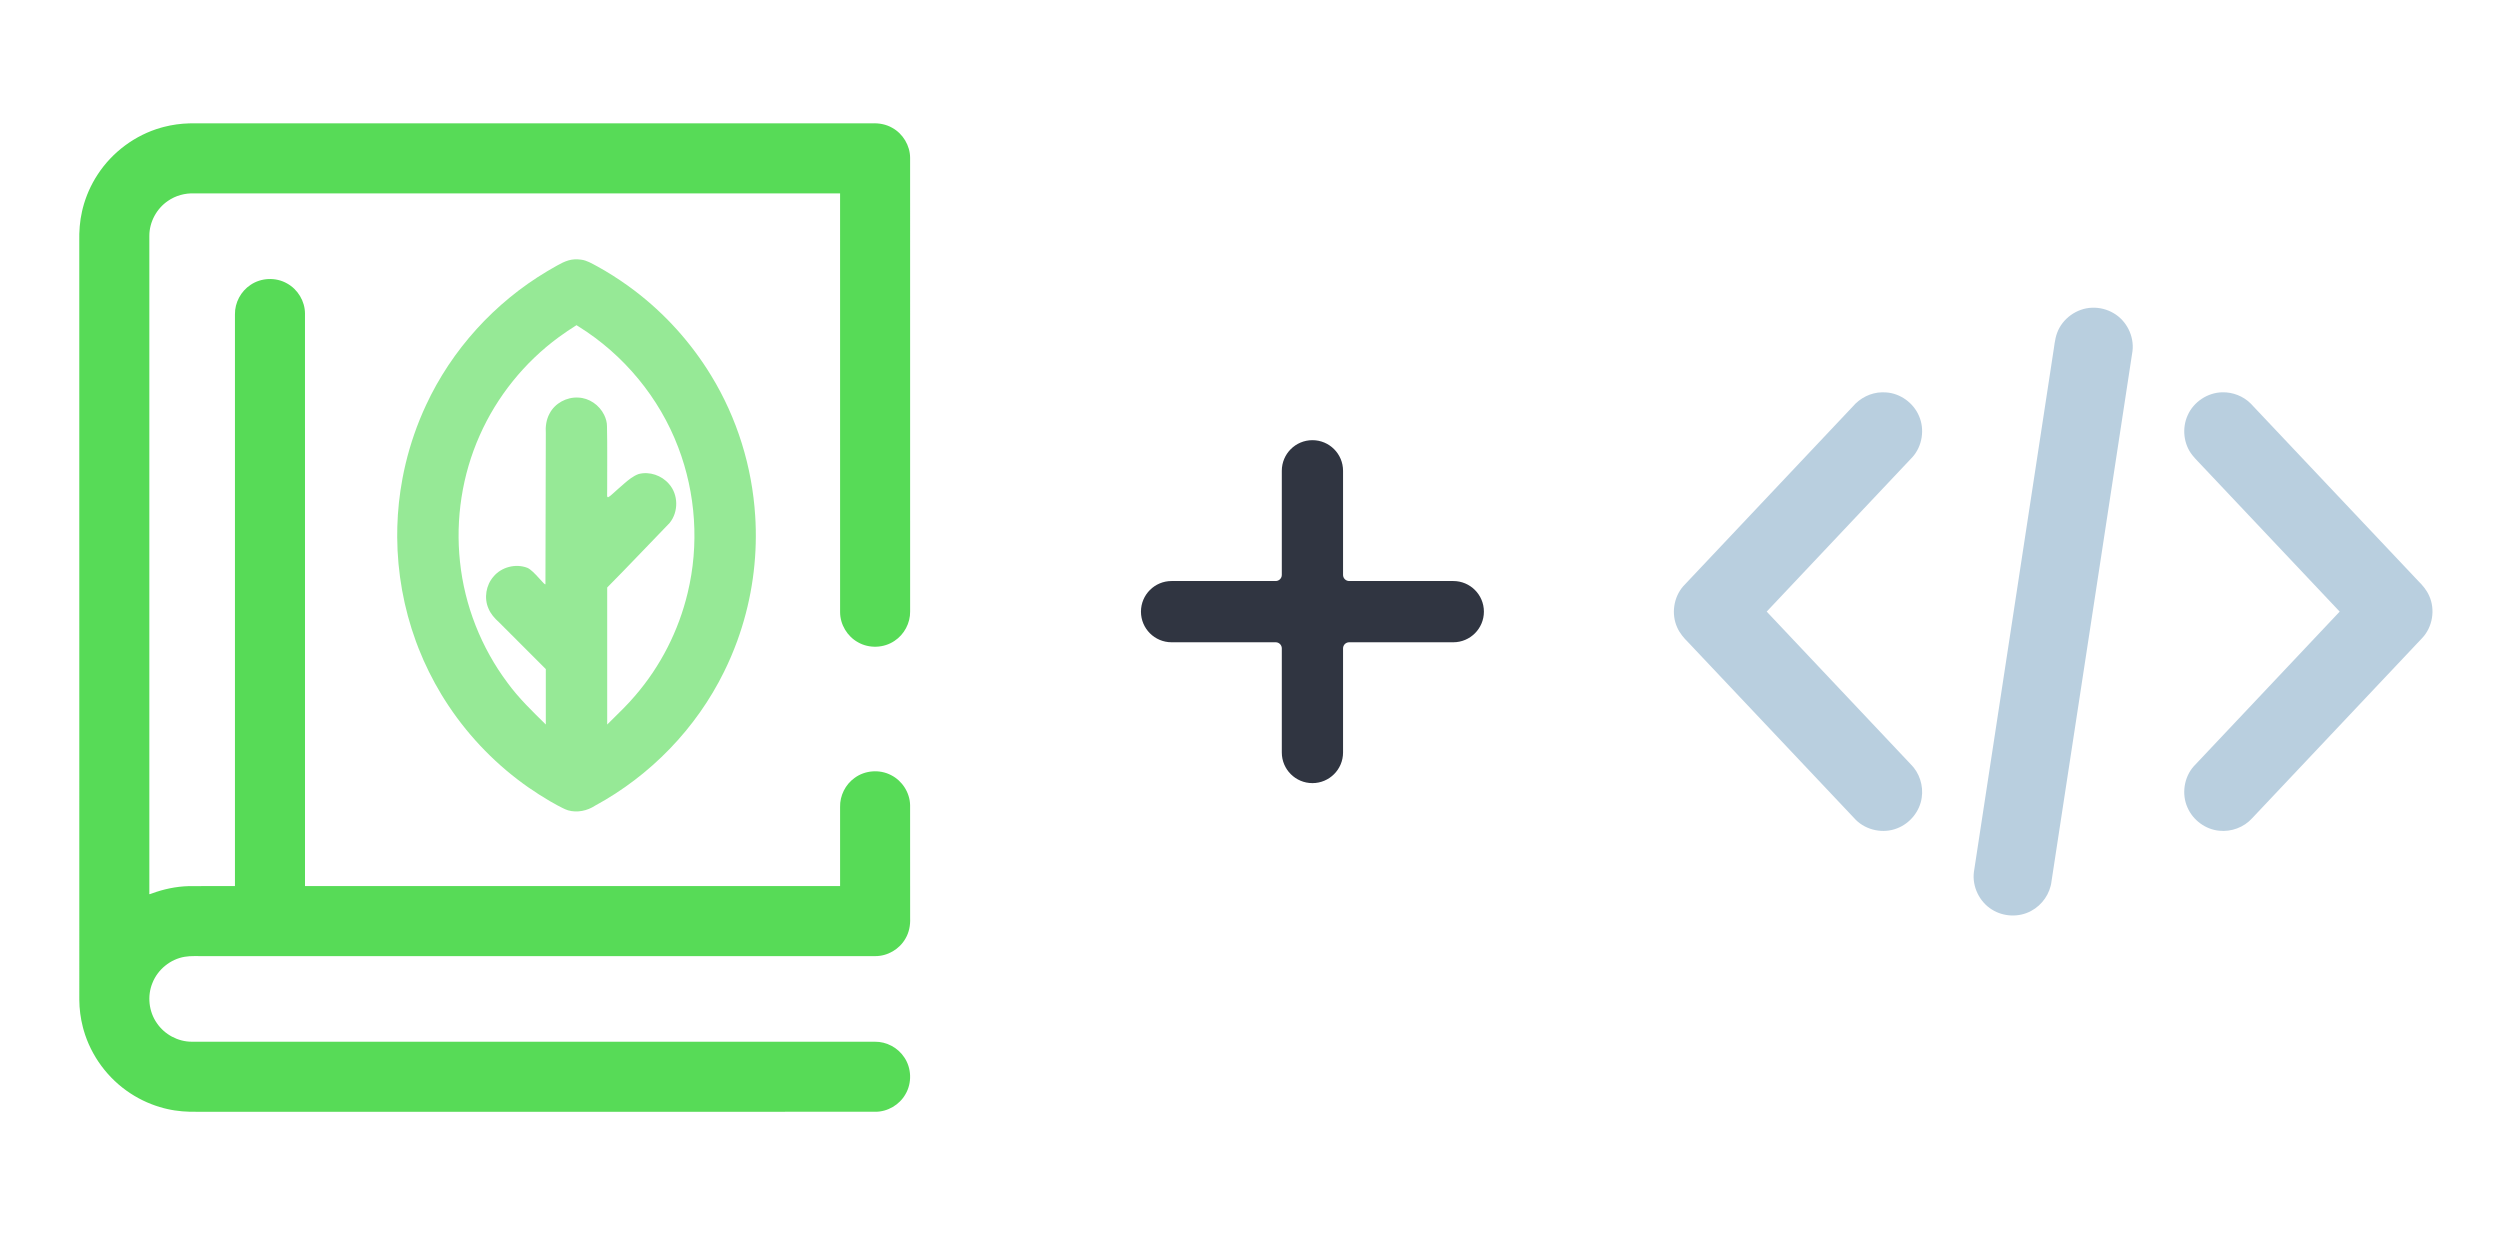 <?xml version="1.0" encoding="UTF-8" standalone="no"?>
<svg
   xmlns:dc="http://purl.org/dc/elements/1.1/"
   xmlns:cc="http://creativecommons.org/ns#"
   xmlns:rdf="http://www.w3.org/1999/02/22-rdf-syntax-ns#"
   xmlns:svg="http://www.w3.org/2000/svg"
   xmlns="http://www.w3.org/2000/svg"
   xmlns:sodipodi="http://sodipodi.sourceforge.net/DTD/sodipodi-0.dtd"
   xmlns:inkscape="http://www.inkscape.org/namespaces/inkscape"
   id="Flat"
   height="250"
   viewBox="0 0 500 250"
   width="500"
   version="1.1"
   sodipodi:docname="sage-php.svg"
   inkscape:version="1.0.1 (1.0.1+r74)">
  <defs
     id="defs950" />
  <sodipodi:namedview
     pagecolor="#ffffff"
     bordercolor="#666666"
     borderopacity="1"
     objecttolerance="10"
     gridtolerance="10"
     guidetolerance="10"
     inkscape:pageopacity="0"
     inkscape:pageshadow="2"
     inkscape:window-width="1920"
     inkscape:window-height="1007"
     id="namedview948"
     showgrid="false"
     inkscape:zoom="1.0615673"
     inkscape:cx="270.14976"
     inkscape:cy="232.79621"
     inkscape:window-x="0"
     inkscape:window-y="0"
     inkscape:window-maximized="1"
     inkscape:current-layer="g939"
     showguides="true"
     inkscape:guide-bbox="true"
     inkscape:document-rotation="0">
    <sodipodi:guide
       position="299.057,127.629"
       orientation="0,-1"
       id="guide998" />
  </sodipodi:namedview>
  <g
     fill="#8690fa"
     id="g939">
    <g
       id="g1146"
       transform="matrix(0.387,0,0,0.387,-3.85,24.283)">
      <path
         id="path2"
         style="fill:#57db57;fill-opacity:1;stroke-width:1.006"
         d="M 107.713,1.008 C 103.313,1.126 98.926,1.736 94.663,2.835 94.345,2.919 93.644,3.104 93.174,3.238 79.801,7.046 67.954,15.847 60.383,27.501 c -3.461,5.292 -6.05,11.152 -7.63,17.274 -0.084,0.385 -0.292,1.161 -0.406,1.701 -1.187,5.099 -1.527,10.352 -1.426,15.575 0,130.614 -0.01,261.228 0.01,391.843 0.027,4.778 0.651,9.551 1.841,14.178 0.084,0.318 0.27,1.019 0.404,1.489 3.808,13.373 12.608,25.22 24.263,32.791 5.292,3.461 11.152,6.05 17.274,7.63 0.385,0.084 1.161,0.292 1.701,0.406 5.099,1.187 10.352,1.527 15.575,1.426 116.788,-0.003 233.576,0.006 350.364,-0.005 6.306,0.015 12.438,-3.584 15.536,-9.07 3.403,-5.771 3.172,-13.439 -0.581,-18.991 -3.283,-5.059 -9.225,-8.231 -15.257,-8.134 -117.684,-0.003 -235.369,0.007 -353.053,-0.005 -7.078,-0.02 -13.99,-3.733 -17.965,-9.581 -4.2,-5.979 -5.085,-14.092 -2.285,-20.839 2.768,-6.96 9.298,-12.26 16.693,-13.486 3.282,-0.571 6.629,-0.248 9.941,-0.334 115.657,-0.003 231.314,0.006 346.971,-0.005 6.306,0.015 12.438,-3.584 15.536,-9.07 1.863,-3.147 2.572,-6.855 2.412,-10.482 -0.011,-19.509 0.022,-39.018 -0.017,-58.526 -0.158,-6.423 -4.075,-12.555 -9.808,-15.441 -5.908,-3.115 -13.531,-2.542 -18.896,1.443 -4.747,3.386 -7.627,9.176 -7.48,15.004 0,13.626 0,27.252 0,40.877 -92.177,0 -184.353,0 -276.53,0 -0.01,-98.629 0.01,-197.259 -0.01,-295.888 -0.016,-6.341 -3.693,-12.482 -9.242,-15.535 -5.781,-3.32 -13.396,-3.026 -18.901,0.735 -5.01,3.296 -8.146,9.204 -8.049,15.202 0,98.495 0,196.991 0,295.486 -8.007,0.021 -16.015,-0.043 -24.022,0.033 -6.488,0.183 -12.906,1.561 -18.987,3.806 -0.53,0.105 -1.5,0.825 -1.236,-0.18 0,-113.256 -0.01,-226.511 0,-339.767 0.02,-7.078 3.733,-13.99 9.581,-17.965 3.956,-2.768 8.831,-4.091 13.643,-3.907 111.249,0 222.498,0 333.747,0 0,72.15 -0.01,144.299 0.01,216.449 0.016,6.341 3.693,12.482 9.242,15.535 5.781,3.32 13.396,3.026 18.901,-0.735 5.01,-3.296 8.146,-9.204 8.049,-15.203 -0.01,-78.133 0.01,-156.266 -0.01,-234.399 -0.016,-6.341 -3.693,-12.482 -9.242,-15.535 -3.109,-1.793 -6.747,-2.467 -10.308,-2.312 -117.333,0.004 -234.666,-0.009 -351.999,0.006 -0.342,0.004 -0.685,0.009 -1.027,0.013 z" />
      <g
         id="g994"
         transform="translate(-475.397,-433.865)">
        <g
           id="g937">
          <g
             id="g935" />
        </g>
        <g
           id="g939-3" />
        <g
           id="g941" />
        <g
           id="g943" />
        <g
           id="g945" />
        <g
           id="g947" />
        <g
           id="g949" />
        <g
           id="g951" />
        <g
           id="g953" />
        <g
           id="g955" />
        <g
           id="g957" />
        <g
           id="g959" />
        <g
           id="g961" />
        <g
           id="g963" />
        <g
           id="g965" />
        <g
           id="g967" />
      </g>
      <g
         id="g1075"
         transform="matrix(0.933,0,0,0.933,101.244,-747.036)">
        <g
           id="g1012"
           transform="translate(-44.755,788.329)">
          <g
             id="g1010"
             transform="matrix(1.071,0,0,1.071,-12.369,-19.727)">
            <path
               id="path1008"
               style="fill:#96e996;fill-opacity:1;stroke-width:1.055"
               d="m 259.224,101.281 c -4.463,0.197 -8.289,2.774 -12.061,4.893 -0.689,0.403 -1.563,0.902 -2.137,1.245 -27.205,16.168 -49.441,40.622 -62.754,69.349 -4.516,9.673 -8.068,19.952 -10.525,30.246 -0.604,2.547 -1.164,5.165 -1.626,7.653 -1.548,8.234 -2.435,16.591 -2.662,24.966 -0.039,1.677 -0.07,3.578 -0.057,5.343 0.101,18.339 3.388,36.656 9.675,53.885 0.417,1.123 0.922,2.497 1.408,3.704 3.252,8.271 7.234,16.25 11.824,23.858 0.487,0.771 1.1,1.805 1.658,2.668 10.678,16.862 24.556,31.692 40.685,43.448 0.773,0.553 1.767,1.281 2.644,1.883 3.567,2.491 7.376,4.898 11.04,7.059 1.282,0.74 2.383,1.375 3.697,2.077 1.882,0.943 3.713,2.049 5.724,2.693 4.717,1.356 9.917,0.263 13.973,-2.407 28.643,-15.516 52.359,-40.025 66.728,-69.277 2.546,-5.141 4.794,-10.428 6.769,-15.814 0.397,-1.125 0.895,-2.496 1.301,-3.726 6.253,-18.522 9.052,-38.199 8.205,-57.73 -0.054,-0.914 -0.097,-2.117 -0.17,-3.146 -1.584,-25.618 -9.391,-50.862 -22.803,-72.765 -10.33,-16.966 -23.861,-31.978 -39.689,-43.982 -1.061,-0.806 -2.338,-1.745 -3.499,-2.577 -5.083,-3.611 -10.35,-6.996 -15.877,-10.009 -2.623,-1.366 -5.212,-3.022 -8.216,-3.369 -1.077,-0.164 -2.169,-0.201 -3.257,-0.166 z m 2.023,34.763 c 23.31,14.527 41.76,36.767 51.5,62.468 9.115,23.85 10.883,50.459 4.879,75.285 -4.665,19.54 -14.027,37.948 -27.161,53.157 -3.873,4.588 -8.211,8.743 -12.476,12.957 l -1.979,1.961 v -70.874 c 10.897,-10.987 21.487,-22.25 32.266,-33.359 4.666,-5.658 4.603,-14.679 -0.303,-20.176 -3.749,-4.405 -10.069,-6.63 -15.709,-5.139 -2.79,0.982 -5.252,3.03 -7.313,4.797 -10.221,8.759 -8.94,9.4 -8.951,2.59 -0.019,-9.868 0.125,-22.2 -0.101,-32.066 0.035,-1.966 -0.568,-4.086 -1.466,-5.905 -2.472,-5.064 -7.724,-8.772 -13.415,-8.957 -5.948,-0.34 -12.032,2.894 -14.794,8.228 -1.731,3.131 -2.207,6.794 -1.961,10.322 l -0.191,77.876 c -0.004,1.492 -5.929,-6.982 -9.38,-8.391 -6.01,-2.298 -13.357,-0.425 -17.479,4.536 -3.894,4.435 -4.997,11.133 -2.592,16.545 1.139,2.77 3.164,5.048 5.369,7.025 8.091,8.093 16.182,16.185 24.274,24.278 v 28.663 c -6.983,-6.856 -14.08,-13.688 -19.853,-21.63 -13.578,-18.143 -22.181,-39.976 -24.534,-62.521 -2.381,-22.184 1.11,-44.994 10.205,-65.381 8.894,-20.099 23.144,-37.778 40.861,-50.779 2.968,-2.211 6.07,-4.232 9.192,-6.219 0.371,0.236 0.742,0.472 1.113,0.708 z"
               sodipodi:nodetypes="scccccccccccccccccccccccccccsssccccccccsccccccsccccccccccccs" />
          </g>
        </g>
        <g
           id="g1014" />
        <g
           id="g1016" />
        <g
           id="g1018" />
        <g
           id="g1020" />
        <g
           id="g1022" />
        <g
           id="g1024" />
        <g
           id="g1026" />
        <g
           id="g1028" />
        <g
           id="g1030" />
        <g
           id="g1032" />
        <g
           id="g1034" />
        <g
           id="g1036" />
        <g
           id="g1038" />
        <g
           id="g1040" />
        <g
           id="g1042" />
      </g>
    </g>
    <path
       d="m 290.656,116.205 h -20.821 c -0.676,0 -1.225,-0.548 -1.225,-1.225 V 94.159 c 0,-3.382 -2.742,-6.124 -6.124,-6.124 -3.382,0 -6.124,2.742 -6.124,6.124 v 20.821 c 0,0.676 -0.548,1.225 -1.225,1.225 h -20.821 c -3.382,0 -6.124,2.742 -6.124,6.124 0,3.382 2.742,6.124 6.124,6.124 h 20.821 c 0.676,0 1.225,0.548 1.225,1.225 v 20.821 c 0,3.382 2.742,6.124 6.124,6.124 3.382,0 6.124,-2.742 6.124,-6.124 v -20.821 c 0,-0.676 0.548,-1.225 1.225,-1.225 h 20.821 c 3.382,0 6.124,-2.742 6.124,-6.124 0,-3.382 -2.742,-6.124 -6.124,-6.124 z m 0,0"
       id="path1152"
       style="fill:#303541;fill-opacity:1;stroke-width:0.153" />
    <g
       id="g984"
       transform="matrix(1.244,0,0,1.244,1877.505,-6.318)"
       style="fill:#b9cfdf;fill-opacity:1">
      <g
         id="g909"
         transform="matrix(0.231,0,0,0.231,-931.654,31.93)"
         style="fill:#b9cfdf;fill-opacity:1">
	<g
   id="g907"
   style="fill:#b9cfdf;fill-opacity:1">
		<path
   id="path905"
   d="m -953.587,156.792 c -10.252,0.108 -20.123,6.612 -24.242,16.005 -4.051,8.896 -2.901,20.019 3.214,27.708 2.385,3.027 5.218,5.656 7.801,8.509 31.593,33.471 63.187,66.942 94.78,100.412 -33.856,35.875 -67.722,71.742 -101.549,107.643 -6.811,7.668 -8.576,19.362 -4.375,28.713 3.798,8.77 12.505,15.239 22.046,16.143 8.428,0.911 17.245,-2.341 22.925,-8.665 39.406,-41.704 78.885,-83.554 118.286,-125.345 7.346,-7.667 9.348,-19.871 4.937,-29.515 -1.729,-3.95 -4.549,-7.292 -7.594,-10.294 -38.897,-41.211 -77.789,-82.424 -116.717,-123.605 -5.118,-5.05 -12.332,-7.862 -19.511,-7.71 z"
   style="fill:#b9cfdf;fill-opacity:1" />

	</g>

</g>
      <g
         id="g915"
         transform="matrix(0.231,0,0,0.231,-931.654,31.93)"
         style="fill:#b9cfdf;fill-opacity:1">
	<g
   id="g913"
   style="fill:#b9cfdf;fill-opacity:1">
		<path
   id="path911"
   d="m -1190.529,156.8 c -7.83,0.134 -15.398,3.976 -20.419,9.935 -39.29,41.625 -78.585,83.246 -117.846,124.899 -6.841,7.718 -8.58,19.5 -4.29,28.875 1.743,3.963 4.594,7.299 7.643,10.32 38.877,41.19 77.753,82.378 116.654,123.545 7.354,7.319 19.114,9.728 28.753,5.884 8.925,-3.408 15.779,-11.811 17.106,-21.301 1.289,-8.395 -1.585,-17.346 -7.66,-23.31 -29.875,-31.718 -59.813,-63.384 -89.713,-95.081 -3.504,-3.713 -7.008,-7.426 -10.513,-11.139 33.862,-35.877 67.728,-71.751 101.561,-107.656 6.767,-7.645 8.541,-19.267 4.395,-28.594 -3.86,-9.029 -12.937,-15.636 -22.768,-16.291 -0.966,-0.078 -1.935,-0.099 -2.903,-0.086 z"
   style="fill:#b9cfdf;fill-opacity:1" />

	</g>

</g>
      <g
         id="g921"
         transform="matrix(0.231,0,0,0.231,-931.654,31.93)"
         style="fill:#b9cfdf;fill-opacity:1">
	<g
   id="g919"
   style="fill:#b9cfdf;fill-opacity:1">
		<path
   id="path917"
   d="m -1044.445,97.931 c -10.579,0.357 -20.591,7.531 -24.241,17.483 -1.732,4.666 -1.973,9.687 -2.84,14.547 -18.359,120.2 -36.728,240.399 -55.071,360.601 -1.324,10.167 3.778,20.828 12.5,26.209 8.083,5.141 18.945,5.584 27.358,0.959 7.663,-4.085 13.171,-12.013 14.15,-20.663 11.35,-74.099 22.648,-148.206 33.974,-222.309 7.458,-48.891 14.94,-97.779 22.383,-146.673 1.266,-10.378 -4.15,-21.232 -13.238,-26.417 -4.498,-2.642 -9.762,-3.951 -14.973,-3.737 z"
   style="fill:#b9cfdf;fill-opacity:1" />

	</g>

</g>
      <g
         id="g923"
         style="fill:#b9cfdf;fill-opacity:1">
</g>
      <g
         id="g925"
         style="fill:#b9cfdf;fill-opacity:1">
</g>
      <g
         id="g927"
         style="fill:#b9cfdf;fill-opacity:1">
</g>
      <g
         id="g929"
         style="fill:#b9cfdf;fill-opacity:1">
</g>
      <g
         id="g931"
         style="fill:#b9cfdf;fill-opacity:1">
</g>
      <g
         id="g933"
         style="fill:#b9cfdf;fill-opacity:1">
</g>
      <g
         id="g935-3"
         style="fill:#b9cfdf;fill-opacity:1">
</g>
      <g
         id="g937-6"
         style="fill:#b9cfdf;fill-opacity:1">
</g>
      <g
         id="g939-7"
         style="fill:#b9cfdf;fill-opacity:1">
</g>
      <g
         id="g941-5"
         style="fill:#b9cfdf;fill-opacity:1">
</g>
      <g
         id="g943-3"
         style="fill:#b9cfdf;fill-opacity:1">
</g>
      <g
         id="g945-5"
         style="fill:#b9cfdf;fill-opacity:1">
</g>
      <g
         id="g947-6"
         style="fill:#b9cfdf;fill-opacity:1">
</g>
      <g
         id="g949-2"
         style="fill:#b9cfdf;fill-opacity:1">
</g>
      <g
         id="g951-9"
         style="fill:#b9cfdf;fill-opacity:1">
</g>
    </g>
  </g>
</svg>
